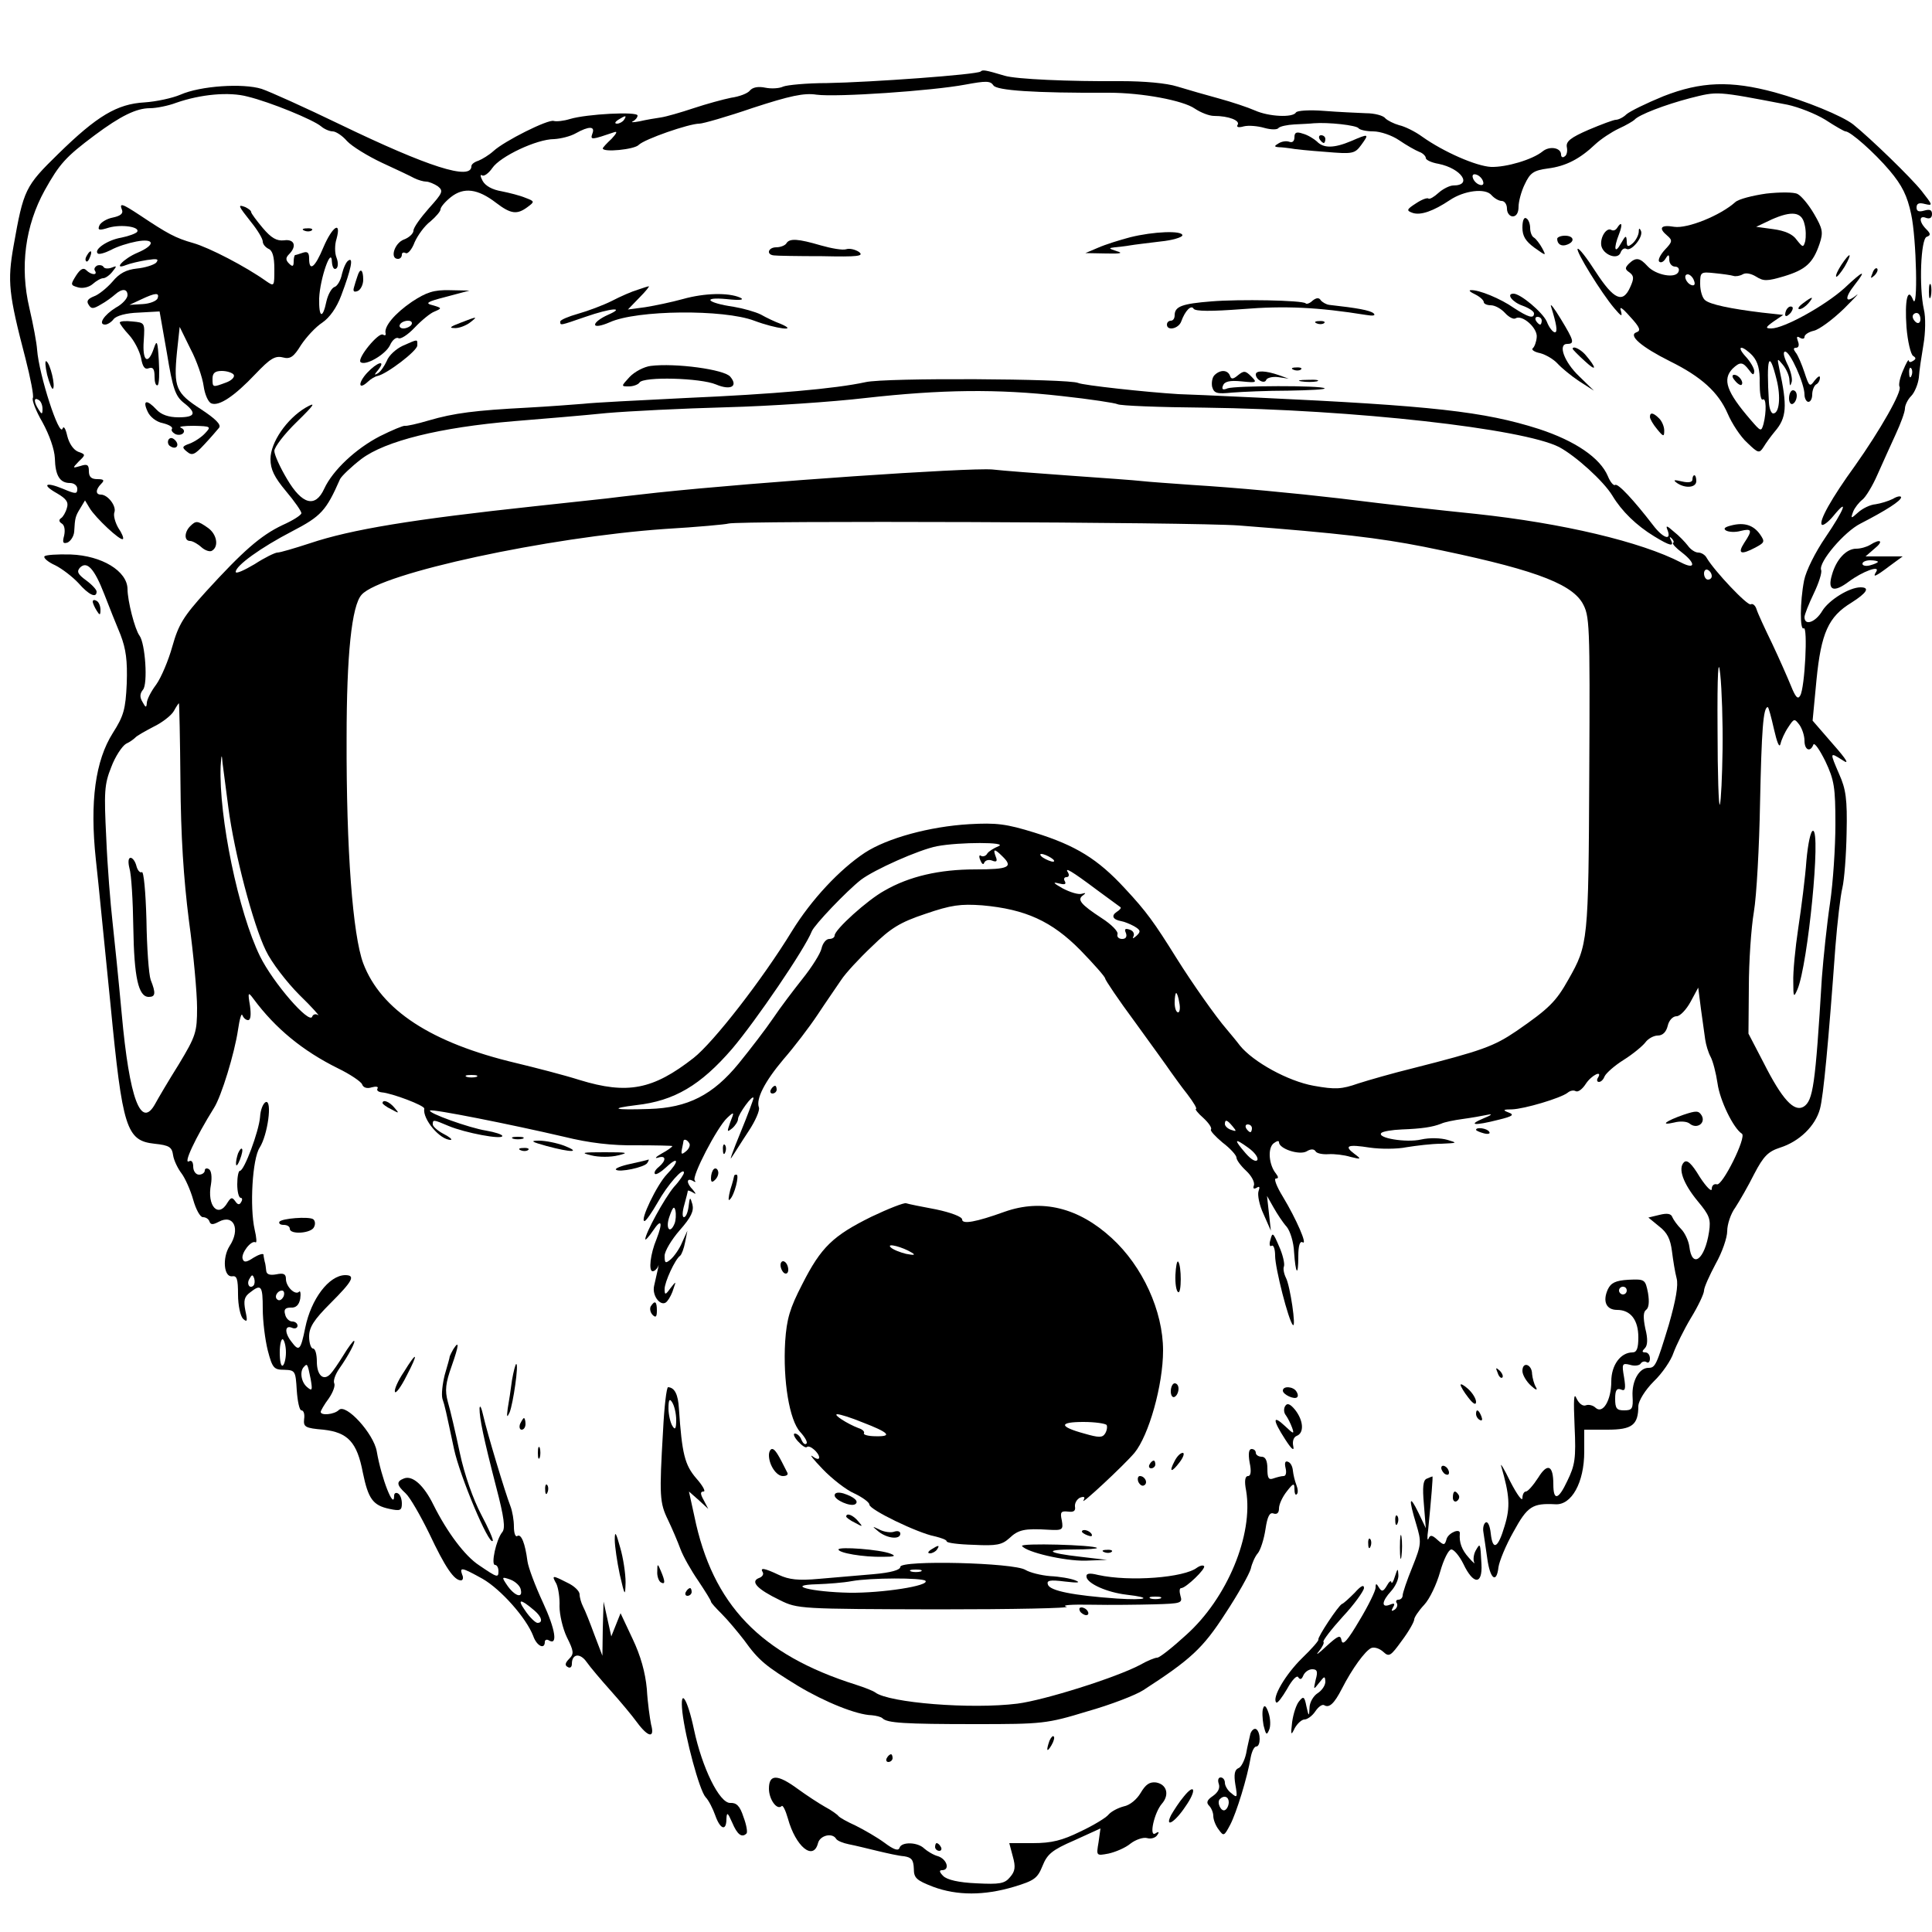 <?xml version="1.0" standalone="no"?>
<!DOCTYPE svg PUBLIC "-//W3C//DTD SVG 20010904//EN"
 "http://www.w3.org/TR/2001/REC-SVG-20010904/DTD/svg10.dtd">
<svg version="1.0" xmlns="http://www.w3.org/2000/svg"
 width="500pt" height="500pt" viewBox="0 0 500 500"
 preserveAspectRatio="xMidYMid meet">
<g transform="translate(0,500) scale(0.1,-0.1)"
fill="#000000" stroke="none">
<path d="M2538 4815 c-8 -8 -284 -28 -398 -30 -52 0 -103 -5 -113 -9 -10 -5
-31 -6 -46 -3 -19 4 -33 1 -40 -7 -6 -8 -28 -16 -49 -19 -20 -4 -64 -16 -97
-27 -33 -11 -71 -22 -85 -24 -14 -2 -38 -6 -55 -10 -16 -3 -24 -3 -17 0 6 3
12 10 12 15 0 11 -132 4 -175 -9 -16 -5 -35 -7 -42 -5 -14 5 -128 -52 -156
-78 -11 -10 -29 -21 -39 -25 -10 -3 -18 -9 -18 -14 0 -38 -112 -2 -340 108
-91 44 -182 85 -203 92 -48 15 -158 8 -210 -15 -21 -9 -63 -18 -93 -20 -71 -4
-123 -35 -223 -133 -86 -84 -90 -92 -116 -239 -16 -91 -13 -123 31 -291 13
-51 22 -97 19 -102 -3 -5 8 -34 25 -63 18 -33 31 -70 32 -93 1 -45 13 -64 39
-64 11 0 19 -7 19 -15 0 -14 -4 -14 -37 0 -46 19 -56 11 -15 -12 24 -14 30
-23 25 -38 -3 -11 -10 -23 -15 -26 -6 -4 -6 -9 2 -14 7 -4 9 -17 6 -31 -5 -18
-3 -22 9 -18 8 4 16 16 17 28 2 36 3 40 16 61 l12 20 12 -20 c15 -25 80 -86
86 -80 3 2 -3 16 -12 29 -8 14 -13 32 -10 40 6 16 -17 46 -35 46 -14 0 -14 13
1 28 9 9 7 12 -10 12 -16 0 -22 6 -22 21 0 16 -4 19 -22 13 -21 -6 -21 -6 -4
12 18 17 18 18 -2 25 -12 5 -23 21 -28 41 -4 18 -9 27 -12 19 -8 -25 -61 138
-66 204 -1 17 -10 65 -20 108 -25 106 -11 213 40 305 38 68 54 86 129 142 67
50 108 70 143 70 16 0 47 6 68 14 63 22 137 29 185 16 58 -14 170 -60 190 -77
8 -7 22 -13 30 -13 8 0 25 -11 37 -25 13 -14 54 -39 90 -56 37 -17 75 -35 84
-40 10 -5 24 -9 31 -9 7 0 21 -6 30 -12 15 -12 13 -17 -23 -57 -22 -25 -40
-50 -40 -58 0 -7 -11 -18 -25 -23 -24 -9 -37 -50 -15 -50 6 0 10 5 10 11 0 5
4 7 10 4 5 -3 16 9 23 28 8 18 26 43 41 54 14 12 26 26 26 31 0 6 12 20 27 32
33 26 69 22 117 -15 38 -29 54 -31 81 -11 19 14 19 15 -5 24 -14 6 -42 13 -62
17 -24 4 -42 14 -49 27 -6 11 -7 18 -1 14 5 -3 17 6 26 19 20 30 115 75 160
75 17 1 42 7 56 15 34 19 51 19 43 -1 -6 -17 -2 -16 57 4 9 3 5 -4 -7 -17 -13
-12 -23 -23 -23 -25 0 -11 82 -3 93 9 15 15 130 55 157 55 9 0 72 18 139 41
95 31 132 39 164 34 52 -7 300 10 385 26 54 10 65 10 73 -2 8 -13 105 -20 299
-19 86 0 192 -20 222 -41 15 -10 37 -19 50 -19 38 0 68 -12 61 -23 -4 -6 2 -8
16 -4 12 3 36 1 53 -4 18 -5 34 -5 37 0 4 4 22 8 41 9 19 1 42 2 50 3 37 3
111 -5 116 -13 3 -4 20 -8 38 -8 18 0 48 -10 67 -23 19 -13 42 -26 52 -30 9
-3 17 -11 17 -16 0 -5 15 -12 33 -15 59 -12 89 -56 38 -56 -9 0 -27 -9 -38
-19 -12 -11 -23 -17 -26 -15 -3 3 -17 -2 -32 -12 -25 -16 -26 -19 -9 -25 21
-7 54 5 96 33 37 25 92 32 108 13 7 -8 19 -15 26 -15 8 0 14 -9 14 -20 0 -11
7 -20 15 -20 9 0 15 9 15 25 0 13 7 40 16 58 14 30 23 36 60 41 47 6 83 25
123 63 14 13 41 31 60 40 20 9 38 20 41 23 11 13 79 39 144 56 72 18 65 19
252 -17 28 -6 72 -23 98 -39 26 -17 49 -30 52 -30 13 0 75 -55 114 -101 33
-39 46 -66 56 -113 14 -64 18 -255 5 -222 -14 35 -22 -1 -17 -71 3 -37 11 -70
17 -74 8 -5 8 -8 0 -13 -6 -4 -11 -4 -11 1 -1 4 -7 -7 -15 -26 -8 -18 -12 -37
-9 -42 7 -12 -50 -112 -115 -204 -61 -84 -95 -145 -86 -153 3 -3 17 7 30 23
41 50 28 16 -21 -56 -26 -38 -50 -86 -55 -111 -11 -56 -11 -131 -1 -124 11 6
3 -154 -9 -174 -6 -11 -12 -5 -24 25 -9 22 -31 72 -49 110 -19 39 -37 78 -40
88 -3 10 -10 16 -15 13 -8 -5 -94 86 -114 120 -4 8 -14 14 -22 14 -8 0 -20 8
-27 18 -7 9 -23 26 -36 36 -19 17 -22 17 -16 3 10 -28 -13 -19 -38 14 -50 65
-91 109 -98 104 -4 -3 -13 8 -19 23 -20 47 -84 91 -179 122 -141 45 -275 60
-727 81 -104 5 -197 9 -205 9 -83 5 -248 23 -260 29 -24 11 -499 14 -550 2
-78 -17 -237 -31 -465 -41 -121 -6 -240 -12 -265 -15 -25 -2 -90 -7 -145 -10
-135 -7 -190 -14 -255 -33 -30 -9 -58 -15 -62 -14 -4 1 -33 -11 -65 -27 -62
-32 -122 -88 -144 -136 -23 -50 -57 -41 -96 25 -18 30 -33 63 -33 73 0 10 26
44 58 75 47 46 51 53 23 37 -49 -29 -91 -90 -91 -133 0 -27 10 -47 40 -83 22
-26 40 -52 40 -57 0 -5 -22 -19 -49 -31 -57 -27 -103 -68 -198 -172 -58 -64
-71 -85 -87 -142 -10 -36 -29 -81 -42 -99 -13 -17 -24 -39 -24 -47 -1 -13 -3
-13 -11 2 -8 13 -7 22 1 32 13 15 6 120 -9 140 -12 16 -31 90 -31 121 -1 46
-66 86 -147 89 -35 1 -66 -1 -68 -5 -3 -4 10 -15 28 -23 18 -9 45 -30 60 -46
27 -31 47 -40 47 -22 0 5 -12 18 -27 29 -22 16 -25 23 -16 33 18 18 37 -2 63
-69 12 -31 31 -79 42 -105 14 -37 18 -66 16 -126 -3 -67 -8 -84 -36 -128 -45
-71 -60 -177 -44 -327 7 -61 23 -230 38 -376 31 -321 41 -352 114 -360 39 -4
45 -9 48 -30 2 -13 12 -34 22 -47 9 -12 23 -43 30 -68 7 -25 18 -45 25 -45 8
0 15 -5 17 -11 3 -9 9 -9 24 -1 39 21 57 -19 28 -63 -19 -30 -15 -81 7 -78 12
2 15 -7 15 -47 0 -28 6 -56 13 -63 11 -10 12 -6 6 21 -5 26 -3 36 12 47 29 23
33 18 33 -42 0 -32 6 -80 13 -108 12 -46 16 -50 43 -50 28 -1 29 -3 32 -53 2
-29 7 -52 12 -52 6 0 9 -10 7 -23 -2 -20 3 -23 50 -27 63 -7 87 -32 102 -111
14 -68 26 -85 69 -94 28 -6 32 -4 32 14 0 11 -4 23 -10 26 -5 3 -10 1 -10 -6
0 -39 -33 45 -45 115 -8 46 -80 125 -98 107 -12 -12 -47 -15 -47 -5 0 3 9 19
21 35 11 16 17 33 14 39 -3 6 2 22 13 38 24 34 44 72 38 72 -2 0 -15 -17 -27
-37 -13 -21 -28 -43 -34 -49 -18 -19 -35 -3 -35 32 0 19 -4 34 -10 34 -5 0
-10 14 -10 31 0 24 12 43 55 86 58 58 66 73 38 73 -42 -1 -88 -62 -103 -136
-12 -59 -16 -63 -36 -36 -18 23 -17 43 1 36 8 -4 15 -1 15 5 0 6 -6 11 -14 11
-7 0 -16 8 -18 18 -4 13 0 18 15 18 13 -1 21 7 24 23 2 14 0 22 -3 18 -10 -10
-34 13 -34 33 0 13 -6 16 -25 12 -17 -3 -25 0 -26 9 -1 8 -2 19 -4 24 -1 6 -3
13 -3 18 -1 4 -13 0 -26 -8 -18 -12 -25 -13 -28 -3 -5 14 22 49 33 43 4 -3 3
12 -2 33 -13 58 -6 183 13 212 21 33 33 123 16 118 -7 -3 -14 -20 -15 -39 -3
-37 -41 -139 -52 -139 -4 0 -7 -16 -7 -35 0 -19 4 -35 9 -35 4 0 5 -5 1 -11
-4 -8 -9 -7 -15 2 -8 11 -11 11 -20 -3 -24 -42 -54 -9 -43 47 3 19 1 35 -5 39
-6 4 -11 2 -11 -3 0 -6 -7 -11 -15 -11 -8 0 -15 9 -15 21 0 11 -4 17 -10 14
-18 -11 16 61 64 138 19 30 53 141 62 202 4 28 9 44 11 38 3 -7 9 -13 15 -13
7 0 8 14 5 37 -6 35 -5 37 9 18 57 -77 128 -135 219 -180 31 -15 59 -34 62
-41 3 -9 13 -12 25 -8 11 3 18 2 15 -3 -3 -5 2 -9 11 -10 26 -2 111 -34 110
-42 -5 -27 41 -82 69 -81 4 1 -4 8 -20 16 -15 8 -27 19 -27 24 0 13 1 13 41
-4 43 -18 139 -36 139 -26 0 4 -19 10 -42 14 -44 7 -152 46 -145 52 4 5 210
-36 347 -68 65 -16 124 -23 188 -22 50 0 92 -1 92 -2 0 -2 -12 -11 -27 -19
-16 -9 -20 -14 -10 -11 21 7 22 -7 2 -24 -9 -7 -13 -15 -10 -18 3 -3 16 5 30
18 32 30 33 14 1 -19 -26 -27 -71 -121 -58 -121 4 0 19 22 34 48 25 45 68 94
68 77 0 -4 -11 -21 -26 -37 -25 -30 -74 -120 -74 -135 0 -4 9 6 20 22 22 33
26 22 9 -22 -16 -38 -21 -83 -10 -83 5 0 11 6 14 12 4 13 0 -6 -10 -49 -7 -28
20 -59 34 -40 6 7 13 21 16 32 7 20 7 20 -8 1 -13 -18 -15 -18 -15 -2 0 18 27
77 40 86 4 3 10 19 13 35 l6 30 -14 -31 c-7 -17 -21 -36 -29 -43 -14 -12 -16
-10 -16 9 0 12 18 42 39 66 30 34 37 50 33 67 -6 21 -7 20 -10 -6 -2 -15 -7
-27 -12 -27 -5 0 -4 15 1 32 5 18 9 34 9 36 0 2 6 0 13 -4 9 -6 9 -4 0 7 -17
17 -17 32 0 23 6 -4 9 -4 5 1 -9 9 58 138 84 162 18 17 19 16 8 -11 -9 -26 -9
-27 5 -16 8 7 15 18 15 24 0 12 39 66 40 54 0 -3 -15 -44 -34 -90 -19 -46 -29
-74 -23 -64 7 10 26 41 44 68 18 27 30 55 27 62 -8 22 15 67 64 125 27 31 66
82 88 115 21 32 49 72 61 90 11 17 47 56 80 87 48 47 72 62 138 84 67 23 91
26 147 22 112 -10 180 -41 254 -116 35 -36 64 -69 64 -73 0 -4 35 -56 78 -114
42 -58 84 -116 92 -128 8 -11 27 -38 43 -58 16 -21 26 -38 22 -38 -3 0 5 -11
19 -23 14 -13 23 -26 20 -30 -3 -3 11 -18 30 -34 20 -15 36 -33 36 -39 0 -6
11 -21 25 -34 14 -13 23 -30 20 -38 -3 -8 0 -10 7 -6 8 5 9 2 5 -9 -3 -9 2
-36 13 -59 l19 -43 -5 45 -5 45 17 -30 c9 -16 24 -39 34 -50 9 -11 18 -40 19
-65 4 -58 11 -66 11 -11 0 27 4 40 11 36 14 -9 -16 60 -51 118 -16 26 -24 47
-18 47 7 0 7 4 0 13 -18 22 -22 65 -6 78 8 6 14 8 14 3 0 -17 52 -34 71 -24
11 7 20 7 24 0 3 -5 18 -8 33 -7 15 1 41 -2 57 -7 28 -7 29 -6 10 8 -28 21
-17 25 40 16 28 -4 71 -4 95 1 25 4 65 9 90 9 42 2 43 2 16 10 -17 5 -46 6
-68 1 -39 -9 -116 4 -103 17 4 4 28 8 53 9 52 2 79 6 102 15 8 4 33 9 55 12
22 3 51 8 65 11 14 3 10 -1 -10 -9 -43 -18 -25 -20 38 -4 37 9 42 13 26 19
-16 6 -14 8 9 8 32 1 126 29 144 43 7 6 16 7 21 4 6 -3 17 5 26 19 15 23 45
37 31 15 -3 -5 -2 -10 3 -10 6 0 12 7 15 15 4 8 25 27 49 42 24 15 49 36 56
45 7 10 22 18 32 18 13 0 22 9 26 25 3 14 13 25 23 25 9 0 25 17 36 37 l20 37
7 -55 c4 -30 9 -65 11 -79 2 -14 8 -34 14 -45 6 -11 14 -42 18 -69 6 -44 41
-116 63 -130 13 -8 -51 -137 -65 -131 -7 2 -13 -3 -13 -12 0 -9 -14 5 -31 31
-21 35 -33 46 -41 38 -16 -16 -2 -55 36 -101 30 -36 34 -46 29 -79 -11 -72
-44 -97 -51 -38 -2 15 -12 36 -21 45 -10 10 -20 24 -23 31 -3 9 -13 11 -33 6
l-29 -7 28 -23 c21 -16 29 -33 33 -64 3 -24 8 -55 12 -70 5 -18 -2 -57 -20
-120 -32 -105 -35 -112 -53 -112 -24 0 -43 -34 -41 -73 2 -33 -1 -37 -22 -37
-19 0 -23 5 -23 30 0 22 4 28 15 24 11 -5 13 1 8 32 -6 34 -5 37 15 32 12 -4
25 -2 28 3 3 5 10 7 15 4 5 -4 9 1 9 9 0 9 -5 16 -12 16 -9 0 -9 3 -1 11 7 7
8 24 1 51 -6 29 -5 43 2 48 7 5 9 20 5 44 -7 35 -8 36 -51 34 -33 -2 -45 -8
-53 -25 -14 -31 -4 -53 24 -53 35 0 55 -26 55 -71 0 -28 -4 -39 -15 -39 -31 0
-55 -33 -55 -75 0 -49 -22 -86 -41 -68 -6 6 -18 9 -25 6 -8 -3 -18 5 -24 18
-7 17 -8 -3 -5 -72 4 -84 1 -101 -19 -142 -23 -49 -36 -52 -36 -8 0 49 -15 56
-39 17 -13 -20 -27 -36 -32 -36 -5 0 -9 -8 -9 -17 0 -10 -14 9 -31 42 -16 33
-27 51 -24 41 22 -76 24 -106 9 -155 -17 -58 -31 -66 -36 -19 -2 18 -7 31 -13
28 -5 -3 -8 -14 -6 -25 2 -11 6 -42 10 -68 7 -53 24 -67 29 -23 2 15 19 57 39
92 36 66 49 74 108 71 42 -3 75 56 75 136 l0 57 60 0 c64 0 80 12 80 62 1 13
17 40 40 63 22 21 45 55 51 74 7 19 27 60 45 90 19 31 34 63 34 71 0 8 14 39
30 69 17 30 30 68 30 85 0 17 9 45 21 61 11 17 33 55 49 87 24 46 36 58 67 68
50 16 91 56 103 100 9 33 22 172 40 420 5 63 13 132 18 152 5 21 10 85 11 143
2 87 -2 113 -19 151 -25 58 -25 58 8 37 19 -13 13 -1 -25 42 l-52 60 10 105
c12 122 31 164 90 200 41 26 49 40 24 40 -29 0 -82 -33 -99 -61 -17 -29 -46
-40 -46 -16 0 6 11 34 24 61 13 27 22 55 19 61 -7 20 60 99 102 120 66 34 105
59 105 68 0 4 -10 3 -21 -4 -12 -6 -32 -12 -45 -14 -14 -1 -34 -11 -45 -21
-19 -17 -20 -17 -13 2 4 10 15 24 24 31 8 6 26 35 39 65 13 29 34 76 47 104
13 28 24 58 24 67 0 8 7 23 16 32 9 9 18 31 20 48 1 18 7 56 12 86 5 29 6 70
1 90 -13 59 -8 182 7 188 11 4 11 8 -1 20 -19 19 -19 37 0 29 9 -3 15 0 15 10
0 11 -6 13 -20 9 -14 -4 -20 -2 -20 8 0 11 7 13 22 9 21 -5 20 -3 -9 34 -27
34 -131 135 -177 172 -28 22 -123 61 -203 83 -114 31 -191 28 -288 -10 -44
-18 -87 -39 -96 -47 -8 -8 -21 -14 -27 -14 -6 0 -38 -12 -71 -26 -46 -20 -59
-30 -56 -45 2 -10 0 -21 -6 -24 -5 -4 -9 -1 -9 5 0 18 -30 23 -48 8 -26 -21
-93 -41 -133 -40 -39 2 -123 39 -178 78 -19 14 -46 27 -60 30 -14 4 -30 12
-36 18 -5 7 -28 13 -50 13 -22 1 -70 3 -108 6 -37 3 -70 1 -73 -4 -8 -14 -70
-11 -106 5 -18 8 -60 22 -93 31 -33 9 -82 23 -108 31 -28 9 -87 14 -145 14
-136 -1 -272 5 -302 14 -50 15 -57 16 -62 11z m-923 -125 c-3 -5 -12 -10 -18
-10 -7 0 -6 4 3 10 19 12 23 12 15 0z m2223 -159 c3 -8 -1 -12 -9 -9 -7 2 -15
10 -17 17 -3 8 1 12 9 9 7 -2 15 -10 17 -17z m1132 -357 c0 -8 -4 -12 -10 -9
-5 3 -10 10 -10 16 0 5 5 9 10 9 6 0 10 -7 10 -16z m-23 -146 c-3 -8 -6 -5 -6
6 -1 11 2 17 5 13 3 -3 4 -12 1 -19z m-2199 -53 c74 -8 138 -18 144 -21 6 -4
108 -8 227 -9 384 -5 822 -54 916 -102 43 -23 115 -88 138 -126 24 -40 62 -77
108 -105 41 -25 53 -28 43 -9 -4 7 -3 9 2 4 5 -5 7 -10 4 -12 -3 -2 7 -13 23
-25 36 -28 35 -45 -2 -26 -104 54 -307 102 -531 126 -107 11 -206 22 -352 40
-120 14 -268 28 -383 35 -55 4 -113 8 -130 10 -16 2 -100 8 -185 14 -85 6
-176 13 -202 16 -62 5 -605 -32 -868 -60 -25 -3 -83 -9 -130 -15 -47 -5 -130
-14 -185 -20 -317 -34 -476 -60 -583 -96 -40 -13 -77 -24 -84 -24 -6 0 -33
-13 -59 -30 -27 -16 -49 -26 -49 -20 0 16 65 63 146 105 75 39 88 53 124 135
4 8 29 32 55 52 62 47 204 82 395 98 74 6 182 15 240 21 58 5 197 12 310 15
113 3 275 14 360 24 197 22 340 24 508 5z m-2638 -33 c0 -15 -2 -15 -10 -2
-13 20 -13 33 0 25 6 -3 10 -14 10 -23z m3097 -302 c259 -20 361 -32 478 -55
272 -55 378 -92 410 -145 19 -34 20 -48 18 -443 -2 -435 -3 -442 -54 -532 -32
-57 -50 -75 -134 -133 -59 -40 -89 -51 -270 -97 -49 -12 -112 -30 -140 -39
-43 -15 -59 -16 -115 -6 -67 12 -157 62 -191 104 -9 12 -25 31 -35 43 -27 31
-89 119 -129 183 -58 93 -78 121 -134 181 -70 76 -127 111 -233 144 -74 23
-99 26 -170 22 -102 -6 -212 -36 -270 -74 -65 -43 -138 -121 -188 -202 -77
-126 -203 -288 -255 -329 -105 -82 -171 -95 -295 -57 -41 13 -115 32 -165 44
-219 52 -349 137 -395 258 -27 73 -44 292 -43 583 0 214 13 343 39 371 50 56
484 149 784 170 85 5 160 12 165 14 23 8 1206 4 1322 -5z m1223 -131 c0 -5 -4
-9 -10 -9 -5 0 -10 7 -10 16 0 8 5 12 10 9 6 -3 10 -10 10 -16z m28 -449 c-1
-69 -4 -133 -7 -142 -3 -9 -6 78 -6 195 -1 146 2 190 7 142 4 -38 7 -126 6
-195z m-3991 -83 c1 -140 8 -250 22 -360 12 -87 21 -188 21 -225 0 -63 -3 -73
-47 -146 -27 -43 -54 -89 -61 -102 -37 -68 -67 11 -87 232 -8 87 -19 195 -24
240 -5 44 -13 141 -16 215 -6 120 -5 139 13 184 10 27 28 54 38 60 11 5 21 13
24 16 3 4 24 16 47 28 23 11 47 30 53 41 6 11 12 20 13 20 1 0 3 -91 4 -203z
m4124 136 c8 -35 14 -50 17 -38 2 10 11 30 20 43 15 23 16 23 29 6 7 -10 13
-28 13 -41 0 -24 15 -31 23 -10 3 6 16 -13 31 -43 23 -49 26 -67 26 -163 0
-59 -6 -151 -14 -205 -8 -53 -17 -140 -21 -192 -17 -281 -23 -318 -47 -334
-25 -15 -56 19 -104 114 l-39 75 1 120 c0 66 6 154 13 195 7 41 14 169 16 283
4 186 8 247 20 247 2 0 9 -26 16 -57z m-4000 -203 c15 -116 64 -303 97 -370
14 -30 54 -82 87 -115 33 -32 54 -56 48 -52 -6 4 -13 2 -15 -4 -7 -21 -101 87
-135 156 -56 114 -107 361 -102 492 2 32 3 33 5 8 2 -16 9 -68 15 -115z m1993
-100 c-12 -5 -25 -13 -29 -19 -3 -6 -11 -9 -16 -6 -5 4 -6 -2 -2 -11 4 -10 8
-13 10 -7 3 7 12 9 20 6 12 -5 15 -2 10 10 -8 21 -3 21 17 1 29 -28 17 -34
-70 -34 -93 0 -171 -18 -235 -55 -44 -24 -129 -101 -129 -116 0 -5 -6 -9 -14
-9 -8 0 -17 -11 -20 -25 -3 -13 -25 -48 -49 -78 -23 -29 -58 -75 -76 -102 -19
-28 -59 -80 -89 -117 -67 -82 -132 -115 -232 -118 -91 -3 -106 1 -33 10 98 11
166 51 248 146 61 72 188 258 206 304 7 17 90 104 127 133 34 26 150 78 197
87 57 11 186 11 159 0z m136 -30 c8 -5 11 -10 5 -10 -5 0 -17 5 -25 10 -8 5
-10 10 -5 10 6 0 17 -5 25 -10z m120 -84 c30 -22 57 -42 60 -44 2 -2 -2 -7
-10 -12 -15 -10 -10 -20 12 -24 7 -1 22 -7 33 -13 17 -10 18 -14 6 -25 -8 -7
-11 -8 -8 -2 4 7 0 15 -9 18 -12 4 -15 2 -10 -9 3 -9 0 -15 -10 -15 -9 0 -14
6 -12 12 3 7 -16 26 -41 42 -55 36 -64 48 -48 59 8 6 7 7 -3 4 -9 -3 -31 4
-50 14 -23 13 -27 17 -11 13 16 -4 21 -3 17 5 -4 6 -2 11 4 11 6 0 8 5 4 12
-10 15 8 5 76 -46z m212 -291 c3 -14 1 -25 -3 -25 -5 0 -9 11 -9 25 0 14 2 25
4 25 2 0 6 -11 8 -25z m-1819 -192 c-7 -2 -19 -2 -25 0 -7 3 -2 5 12 5 14 0
19 -2 13 -5z m1957 -128 c11 -13 10 -14 -4 -9 -9 3 -16 10 -16 15 0 13 6 11
20 -6z m50 -5 c0 -5 -2 -10 -4 -10 -3 0 -8 5 -11 10 -3 6 -1 10 4 10 6 0 11
-4 11 -10z m-1456 -39 c3 -5 -1 -14 -8 -20 -12 -10 -14 -9 -11 6 2 10 4 19 4
21 2 5 10 2 15 -7z m1470 -43 c-4 -6 -16 1 -30 17 -32 37 -30 41 6 15 17 -12
27 -26 24 -32z m-1508 -164 c-12 -30 -25 -13 -13 19 8 23 12 27 15 14 2 -10 1
-25 -2 -33z m-1090 -161 c-10 -10 -19 5 -10 18 6 11 8 11 12 0 2 -7 1 -15 -2
-18z m3554 -13 c0 -5 -4 -10 -10 -10 -5 0 -10 5 -10 10 0 6 5 10 10 10 6 0 10
-4 10 -10z m-3476 -15 c-4 -8 -10 -12 -15 -9 -11 6 -2 24 11 24 5 0 7 -7 4
-15z m6 -145 c0 -16 -4 -31 -8 -34 -5 -3 -8 12 -8 34 0 21 4 36 8 34 4 -3 8
-18 8 -34z m64 -69 c5 -29 4 -32 -9 -21 -16 13 -20 42 -8 53 8 9 9 8 17 -32z"/>
<path d="M335 2753 c5 -16 9 -84 10 -153 2 -129 13 -180 40 -180 17 0 19 9 5
44 -5 14 -10 84 -11 155 -2 72 -7 127 -12 124 -4 -3 -11 4 -14 16 -3 12 -10
21 -15 21 -6 0 -7 -11 -3 -27z"/>
<path d="M4675 2773 c-3 -43 -13 -121 -21 -174 -8 -53 -14 -116 -13 -140 0
-40 1 -42 11 -19 27 65 61 410 40 410 -6 0 -13 -33 -17 -77z"/>
<path d="M3350 4645 c0 -10 -5 -15 -13 -12 -8 3 -20 1 -28 -4 -12 -7 -12 -9 1
-10 8 0 22 -2 30 -3 8 -2 49 -6 90 -9 71 -6 76 -5 93 18 21 29 20 30 -26 10
-45 -19 -72 -19 -89 -1 -8 7 -24 17 -36 20 -17 6 -22 3 -22 -9z"/>
<path d="M3415 4640 c3 -5 8 -10 11 -10 2 0 4 5 4 10 0 6 -5 10 -11 10 -5 0
-7 -4 -4 -10z"/>
<path d="M4571 4499 c-35 -5 -71 -14 -80 -22 -39 -35 -124 -69 -158 -64 -35 6
-42 -3 -18 -23 14 -12 13 -16 -6 -36 -12 -13 -19 -27 -15 -31 4 -4 11 -1 16 7
8 13 10 12 10 -2 0 -10 7 -18 15 -18 8 0 12 -6 9 -13 -7 -19 -59 -9 -80 14
-20 22 -30 24 -48 7 -11 -11 -11 -15 1 -23 12 -9 12 -16 2 -38 -19 -43 -42
-33 -89 39 -23 36 -44 63 -47 60 -6 -5 61 -114 95 -154 18 -21 21 -23 17 -7
-5 14 3 9 24 -15 26 -28 28 -36 16 -40 -22 -8 13 -38 87 -75 81 -40 125 -80
149 -135 11 -26 34 -61 51 -76 28 -27 31 -28 42 -11 6 10 19 28 29 40 31 36
33 65 12 162 -6 29 -6 29 9 11 9 -11 17 -29 17 -40 1 -16 2 -17 6 -4 2 9 -3
30 -12 47 -9 19 -11 31 -5 31 13 0 50 -83 50 -111 0 -10 5 -19 10 -19 6 0 10
9 10 19 0 11 5 23 10 26 6 3 10 11 10 18 0 6 -6 2 -14 -8 -12 -17 -14 -16 -26
21 -7 21 -17 45 -23 52 -6 8 -6 12 1 12 7 0 9 7 5 17 -4 11 -3 14 5 9 7 -4 12
-3 12 2 0 6 11 13 24 16 14 3 49 29 78 57 29 29 43 44 31 34 -28 -22 -30 -6
-3 28 32 41 23 38 -27 -9 -50 -45 -156 -104 -189 -104 -16 0 -15 3 6 18 l25
17 -55 6 c-82 10 -134 21 -147 32 -7 5 -13 24 -13 42 0 31 1 32 38 28 20 -2
42 -5 48 -7 6 -2 17 0 24 4 8 5 22 2 35 -6 19 -12 28 -12 72 1 56 17 75 34 92
84 10 30 8 39 -14 77 -14 24 -33 47 -43 52 -9 5 -46 5 -81 1z m99 -79 c4 -14
4 -33 2 -44 -5 -17 -6 -17 -22 3 -10 15 -31 24 -61 28 l-44 6 40 19 c52 23 78
20 85 -12z m-286 -146 c4 -10 1 -14 -6 -12 -15 5 -23 28 -10 28 5 0 13 -7 16
-16z m152 -195 c13 -15 19 -35 18 -70 0 -26 3 -46 8 -43 9 6 10 -31 2 -63 -6
-21 -7 -20 -33 10 -63 73 -74 105 -47 133 19 18 26 18 42 -3 10 -14 13 -15 14
-4 0 8 -10 25 -22 38 -12 13 -17 23 -11 23 5 0 18 -9 29 -21z m62 -62 c11 -44
7 -87 -9 -87 -5 0 -10 12 -11 28 -7 118 0 140 20 59z"/>
<path d="M4490 4015 c7 -9 15 -13 17 -11 7 7 -7 26 -19 26 -6 0 -6 -6 2 -15z"/>
<path d="M316 4456 c3 -9 -5 -15 -24 -19 -16 -3 -32 -13 -35 -21 -5 -12 0 -13
25 -5 33 9 81 2 73 -11 -3 -4 -21 -11 -41 -15 -36 -6 -72 -31 -61 -41 3 -3 18
1 34 9 16 9 45 18 66 22 48 9 50 -9 3 -29 -36 -15 -65 -46 -30 -32 10 4 35 10
54 13 27 4 32 3 24 -7 -7 -6 -29 -13 -50 -15 -27 -3 -45 -12 -63 -34 -14 -16
-36 -34 -48 -38 -15 -6 -20 -12 -14 -21 7 -12 12 -12 32 0 13 7 29 19 37 26
18 16 32 15 32 -2 0 -8 -13 -23 -30 -32 -31 -19 -47 -44 -28 -44 6 0 16 6 22
14 7 9 33 16 65 17 l54 3 19 -108 c15 -92 22 -111 43 -128 35 -27 31 -38 -13
-38 -26 0 -45 7 -57 20 -25 27 -37 25 -23 -5 6 -14 23 -27 39 -30 16 -4 27
-10 24 -15 -3 -4 2 -10 10 -14 18 -6 30 10 13 17 -7 3 8 5 33 5 45 -1 46 -2
30 -19 -9 -10 -27 -22 -40 -27 -20 -7 -21 -10 -7 -21 13 -11 20 -8 45 19 16
17 33 37 38 43 6 8 -9 23 -47 48 -65 42 -71 56 -62 148 l7 65 28 -57 c16 -30
31 -74 34 -96 3 -22 12 -42 20 -45 20 -8 60 19 114 76 38 40 51 48 71 43 19
-5 28 1 47 32 14 21 38 47 55 58 19 13 37 38 49 70 26 69 32 100 19 91 -6 -3
-13 -19 -17 -35 -3 -16 -12 -32 -20 -34 -7 -3 -16 -19 -20 -36 -10 -48 -20
-44 -19 7 2 51 32 137 33 94 1 -13 5 -21 11 -17 5 3 6 15 1 28 -5 12 -5 34 0
49 13 48 -11 32 -34 -22 -22 -53 -37 -64 -37 -29 0 15 -4 19 -16 15 -9 -3 -18
-6 -20 -6 -2 0 -4 -8 -4 -17 0 -13 -3 -14 -12 -5 -9 9 -9 15 0 24 21 21 14 40
-13 36 -19 -2 -33 6 -55 32 -16 19 -30 38 -30 41 0 4 -7 9 -15 13 -21 8 -19 4
15 -39 17 -21 30 -43 30 -50 0 -7 7 -15 15 -19 10 -4 15 -20 15 -52 0 -46 0
-46 -22 -31 -52 37 -146 86 -188 98 -46 13 -66 24 -138 72 -47 31 -54 33 -46
13z m92 -228 c-3 -7 -20 -14 -39 -15 l-34 -2 30 14 c38 18 48 18 43 3z m197
-198 c3 -6 -6 -15 -20 -20 -35 -13 -35 -13 -35 10 0 15 7 20 24 20 14 0 28 -5
31 -10z"/>
<path d="M3940 4411 c0 -22 8 -35 31 -52 31 -22 31 -22 20 -1 -6 11 -16 24
-21 27 -6 3 -10 15 -10 25 0 10 -4 22 -10 25 -6 4 -10 -6 -10 -24z"/>
<path d="M4185 4410 c-4 -6 -10 -8 -15 -5 -12 7 -29 -18 -26 -40 4 -24 42 -39
50 -19 3 9 10 13 15 10 12 -8 44 30 38 46 -4 9 -6 8 -6 -3 -1 -9 -8 -22 -16
-29 -12 -10 -15 -9 -15 6 -1 16 -3 15 -15 -6 -16 -29 -20 -14 -5 24 10 26 7
35 -5 16z"/>
<path d="M788 4403 c7 -3 16 -2 19 1 4 3 -2 6 -13 5 -11 0 -14 -3 -6 -6z"/>
<path d="M2925 4386 c-27 -7 -65 -19 -83 -27 l-33 -14 53 -1 c38 -1 46 1 28 6
-21 7 -22 8 -5 10 11 1 29 3 40 5 11 2 46 6 78 10 31 3 57 11 57 16 0 13 -75
10 -135 -5z"/>
<path d="M4030 4382 c0 -14 11 -21 26 -15 21 8 17 23 -6 23 -11 0 -20 -4 -20
-8z"/>
<path d="M2035 4370 c-3 -5 -15 -10 -26 -10 -21 0 -27 -19 -6 -21 6 -1 63 -2
125 -2 92 -2 109 0 95 11 -9 6 -24 10 -33 7 -9 -3 -38 2 -66 10 -58 17 -81 19
-89 5z"/>
<path d="M225 4339 c-4 -6 -5 -12 -2 -15 2 -3 7 2 10 11 7 17 1 20 -8 4z"/>
<path d="M4765 4314 c-9 -14 -15 -27 -13 -30 2 -2 12 10 22 26 21 37 15 40 -9
4z"/>
<path d="M252 4313 c-6 -3 -10 -9 -6 -14 7 -12 -10 -11 -23 2 -7 7 -15 3 -26
-14 -15 -24 -15 -25 6 -31 12 -3 28 1 37 9 9 8 21 15 27 15 6 0 17 8 24 17 12
15 12 16 -3 10 -9 -3 -18 -2 -20 2 -2 4 -9 6 -16 4z"/>
<path d="M4846 4293 c-6 -14 -5 -15 5 -6 7 7 10 15 7 18 -3 3 -9 -2 -12 -12z"/>
<path d="M925 4285 c-3 -8 -7 -22 -9 -29 -3 -10 0 -13 10 -9 7 3 14 16 14 29
0 27 -8 32 -15 9z"/>
<path d="M4992 4245 c0 -16 2 -22 5 -12 2 9 2 23 0 30 -3 6 -5 -1 -5 -18z"/>
<path d="M1650 4250 c-14 -4 -44 -17 -67 -29 -22 -11 -62 -26 -87 -33 -25 -7
-46 -16 -46 -20 0 -11 -2 -11 65 12 66 23 106 26 58 5 -18 -8 -33 -19 -33 -25
0 -6 15 -4 38 6 70 32 295 34 374 4 56 -21 117 -29 68 -8 -14 5 -37 16 -51 24
-14 7 -46 16 -70 20 -69 10 -84 26 -19 20 37 -4 48 -2 35 4 -30 13 -91 12
-148 -4 -29 -8 -72 -17 -97 -21 l-45 -6 30 31 c16 16 27 30 24 29 -2 0 -15 -4
-29 -9z"/>
<path d="M1066 4219 c-44 -30 -73 -64 -68 -82 1 -5 -2 -6 -7 -3 -11 7 -67 -61
-58 -71 12 -11 64 19 76 43 6 14 16 22 22 19 5 -4 24 8 42 27 18 19 41 38 52
42 19 8 19 9 -5 16 -21 5 -16 9 35 22 l60 16 -51 1 c-41 1 -60 -5 -98 -30z
m-1 -59 c-3 -5 -13 -10 -21 -10 -8 0 -12 5 -9 10 3 6 13 10 21 10 8 0 12 -4 9
-10z"/>
<path d="M3818 4238 c12 -6 22 -15 22 -20 0 -4 8 -8 18 -8 11 0 27 -9 37 -20
10 -11 22 -17 27 -14 17 11 58 -25 55 -49 -1 -12 -6 -25 -10 -28 -5 -4 4 -10
19 -13 15 -4 35 -16 45 -27 9 -10 34 -31 55 -45 l39 -25 -38 37 c-39 37 -56
84 -31 84 20 0 17 9 -17 65 -17 28 -28 42 -25 32 14 -45 18 -67 10 -67 -5 0
-15 12 -21 28 -11 24 -68 72 -86 72 -20 0 -3 -22 23 -31 17 -6 30 -15 30 -20
0 -15 -15 -10 -52 14 -34 24 -92 48 -112 46 -6 0 -1 -5 12 -11z m172 -68 c0
-5 -2 -10 -4 -10 -3 0 -8 5 -11 10 -3 6 -1 10 4 10 6 0 11 -4 11 -10z"/>
<path d="M3135 4220 c-76 -6 -95 -13 -95 -36 0 -8 -4 -14 -10 -14 -5 0 -10 -4
-10 -10 0 -17 30 -11 37 8 10 28 26 44 32 33 5 -7 46 -7 126 -1 109 9 196 5
320 -15 18 -3 26 -2 20 4 -9 8 -43 14 -115 22 -8 1 -18 7 -22 12 -4 7 -11 7
-21 -1 -7 -7 -16 -10 -18 -7 -8 8 -173 11 -244 5z"/>
<path d="M4666 4215 c-11 -8 -15 -15 -9 -15 6 0 16 7 23 15 16 19 11 19 -14 0z"/>
<path d="M4627 4203 c-4 -3 -7 -11 -7 -17 0 -6 5 -5 12 2 6 6 9 14 7 17 -3 3
-9 2 -12 -2z"/>
<path d="M1190 4164 c-24 -9 -29 -13 -14 -13 11 -1 29 6 40 14 22 17 20 17
-26 -1z"/>
<path d="M310 4165 c0 -3 11 -18 24 -32 13 -14 27 -41 31 -59 4 -24 10 -31 20
-27 11 4 15 -2 15 -22 0 -14 3 -24 8 -22 4 3 5 31 3 64 -3 51 -5 55 -13 31
-15 -44 -30 -33 -26 20 3 47 3 47 -29 50 -18 2 -33 1 -33 -3z"/>
<path d="M3408 4163 c7 -3 16 -2 19 1 4 3 -2 6 -13 5 -11 0 -14 -3 -6 -6z"/>
<path d="M1042 4105 c-17 -8 -36 -25 -41 -39 -6 -13 -16 -28 -23 -32 -10 -6
-10 -4 1 9 21 27 -3 20 -29 -8 -24 -26 -23 -46 2 -23 7 7 19 14 25 15 24 5
103 65 103 79 0 17 3 17 -38 -1z"/>
<path d="M4070 4097 c0 -1 14 -16 32 -32 31 -29 31 -18 0 18 -13 14 -32 23
-32 14z"/>
<path d="M122 4030 c6 -23 13 -39 15 -36 7 7 -7 65 -17 71 -4 3 -3 -13 2 -35z"/>
<path d="M1684 4053 c-17 -2 -42 -15 -55 -29 -22 -24 -22 -24 -1 -24 11 0 24
5 27 10 10 16 158 12 198 -5 38 -16 58 -5 37 20 -15 19 -143 36 -206 28z"/>
<path d="M3348 4043 c7 -3 16 -2 19 1 4 3 -2 6 -13 5 -11 0 -14 -3 -6 -6z"/>
<path d="M3143 4029 c-6 -6 -8 -20 -6 -30 5 -17 12 -19 52 -15 25 2 91 5 145
5 55 1 97 3 94 6 -7 8 -231 7 -251 0 -12 -5 -16 -3 -12 7 4 11 18 14 48 11 40
-4 41 -3 25 13 -15 15 -19 15 -34 3 -13 -11 -18 -11 -21 -1 -6 15 -25 16 -40
1z"/>
<path d="M3250 4031 c0 -14 23 -26 27 -14 2 5 16 9 31 7 l27 -4 -25 9 c-34 12
-60 13 -60 2z"/>
<path d="M3368 4013 c12 -2 30 -2 40 0 9 3 -1 5 -23 4 -22 0 -30 -2 -17 -4z"/>
<path d="M4630 3969 c0 -11 5 -17 10 -14 6 3 10 13 10 21 0 8 -4 14 -10 14 -5
0 -10 -9 -10 -21z"/>
<path d="M4270 3921 c0 -5 8 -19 18 -31 17 -21 19 -21 19 -4 0 10 -6 24 -13
31 -15 15 -24 17 -24 4z"/>
<path d="M436 3862 c-3 -6 -1 -14 5 -17 15 -10 25 3 12 16 -7 7 -13 7 -17 1z"/>
<path d="M4380 3759 c0 -7 -10 -9 -27 -5 -21 5 -24 4 -13 -4 22 -15 50 -12 50
5 0 8 -2 15 -5 15 -3 0 -5 -5 -5 -11z"/>
<path d="M492 3638 c-15 -15 -16 -38 0 -38 6 0 19 -7 29 -16 10 -9 23 -13 28
-9 18 11 12 43 -11 59 -27 19 -31 19 -46 4z"/>
<path d="M4480 3640 c-16 -4 -21 -8 -13 -13 7 -4 24 -5 38 -1 29 7 31 2 9 -31
-18 -28 -9 -32 29 -12 24 13 25 15 12 34 -17 24 -41 32 -75 23z"/>
<path d="M4840 3590 c-8 -5 -24 -10 -36 -10 -26 0 -52 -28 -63 -68 -12 -40 4
-47 44 -17 35 26 81 43 71 26 -11 -17 -3 -14 34 14 l34 25 -48 0 -48 0 23 20
c25 20 16 27 -11 10z m20 -44 c0 -2 -9 -6 -20 -9 -11 -3 -20 -1 -20 4 0 5 9 9
20 9 11 0 20 -2 20 -4z"/>
<path d="M240 3443 c0 -4 5 -15 10 -23 8 -13 10 -13 10 2 0 9 -4 20 -10 23 -5
3 -10 3 -10 -2z"/>
<path d="M1995 2180 c-3 -5 -1 -10 4 -10 6 0 11 5 11 10 0 6 -2 10 -4 10 -3 0
-8 -4 -11 -10z"/>
<path d="M990 2145 c0 -2 10 -10 23 -16 20 -11 21 -11 8 4 -13 16 -31 23 -31
12z"/>
<path d="M4357 2115 c-46 -16 -63 -29 -24 -20 15 4 33 3 40 -3 18 -15 42 1 31
21 -8 13 -14 13 -47 2z"/>
<path d="M3820 2076 c0 -2 9 -6 20 -9 11 -3 18 -1 14 4 -5 9 -34 13 -34 5z"/>
<path d="M1328 2053 c6 -2 18 -2 25 0 6 3 1 5 -13 5 -14 0 -19 -2 -12 -5z"/>
<path d="M1415 2034 c63 -17 91 -17 45 1 -19 7 -48 13 -65 13 -24 0 -20 -3 20
-14z"/>
<path d="M1871 2024 c0 -11 3 -14 6 -6 3 7 2 16 -1 19 -3 4 -6 -2 -5 -13z"/>
<path d="M616 2015 c-3 -9 -6 -22 -5 -28 0 -7 5 -1 10 12 5 13 8 26 5 28 -2 2
-6 -3 -10 -12z"/>
<path d="M1348 2023 c7 -3 16 -2 19 1 4 3 -2 6 -13 5 -11 0 -14 -3 -6 -6z"/>
<path d="M1530 2010 c19 -5 51 -5 70 0 29 7 23 8 -35 8 -58 0 -64 -1 -35 -8z"/>
<path d="M1632 1988 c-24 -5 -41 -12 -38 -15 8 -8 74 6 81 17 4 6 5 10 3 9 -2
-1 -23 -6 -46 -11z"/>
<path d="M1847 1974 c-4 -4 -7 -14 -7 -23 0 -11 3 -12 11 -4 6 6 10 16 7 23
-2 6 -7 8 -11 4z"/>
<path d="M1900 1957 c0 -1 -4 -18 -10 -36 -5 -20 -6 -31 -1 -25 12 11 25 64
17 64 -3 0 -6 -1 -6 -3z"/>
<path d="M2255 1851 c-99 -49 -130 -78 -179 -175 -32 -62 -40 -89 -44 -148 -6
-101 11 -204 39 -234 12 -13 20 -27 16 -30 -4 -4 -9 1 -13 10 -3 9 -11 16 -17
16 -5 0 -2 -9 8 -20 10 -11 20 -18 23 -15 7 7 32 -15 32 -27 0 -6 -8 -4 -17 3
-10 7 2 -8 26 -33 24 -25 61 -54 82 -63 21 -10 39 -23 39 -29 0 -13 124 -73
169 -82 17 -4 31 -9 31 -13 0 -4 31 -8 70 -9 59 -3 73 0 92 17 23 22 39 26
102 22 36 -2 38 0 34 24 -5 22 -2 25 16 23 15 -2 20 2 18 13 -1 9 5 19 13 23
11 4 14 2 9 -7 -10 -16 105 91 132 123 37 45 74 175 74 265 0 102 -53 218
-133 291 -86 79 -181 102 -277 68 -75 -27 -110 -33 -110 -20 0 7 -29 18 -67
26 -38 7 -72 14 -78 16 -5 2 -46 -14 -90 -35z m105 -93 c10 -6 6 -7 -15 -3
-16 4 -34 11 -40 17 -12 12 31 1 55 -14z m-128 -439 c68 -26 79 -37 35 -36
-20 0 -34 4 -31 8 2 4 -4 10 -14 13 -29 11 -68 36 -55 36 7 0 36 -9 65 -21z
m632 -7 c2 -4 1 -14 -4 -22 -7 -11 -16 -11 -54 0 -66 18 -66 30 -2 30 30 0 57
-4 60 -8z"/>
<path d="M723 1838 c-2 -5 3 -8 11 -8 9 0 16 -4 16 -10 0 -16 57 -12 63 5 4 8
2 17 -3 20 -12 7 -81 2 -87 -7z"/>
<path d="M3288 1792 c-4 -12 -2 -20 3 -16 5 3 9 -9 9 -26 0 -32 35 -169 46
-179 9 -9 -7 101 -18 122 -5 10 -8 24 -5 30 2 7 -3 30 -13 52 -15 35 -17 37
-22 17z"/>
<path d="M2020 1726 c0 -8 5 -18 10 -21 6 -3 10 1 10 9 0 8 -4 18 -10 21 -5 3
-10 -1 -10 -9z"/>
<path d="M3042 1701 c-1 -22 2 -42 7 -45 9 -6 9 69 0 79 -3 3 -6 -13 -7 -34z"/>
<path d="M1684 1619 c-3 -6 -1 -16 5 -22 8 -8 11 -5 11 11 0 24 -5 28 -16 11z"/>
<path d="M1173 1508 c-4 -7 -8 -15 -9 -18 0 -3 -6 -24 -13 -48 -6 -24 -9 -51
-6 -62 7 -21 8 -27 30 -130 15 -70 90 -249 100 -238 3 2 -11 33 -30 69 -20 38
-43 102 -55 159 -11 52 -25 112 -31 132 -8 30 -6 48 10 93 19 54 20 68 4 43z"/>
<path d="M1045 1449 c-15 -22 -25 -45 -23 -51 2 -6 16 13 30 41 32 61 28 67
-7 10z"/>
<path d="M1325 1428 c-3 -24 -8 -56 -11 -73 -3 -23 -2 -25 5 -10 9 23 24 125
17 125 -2 0 -7 -19 -11 -42z"/>
<path d="M3940 1452 c0 -10 10 -27 22 -38 13 -12 18 -13 13 -4 -5 8 -9 24 -10
34 0 25 -25 34 -25 8z"/>
<path d="M3876 1447 c3 -10 9 -15 12 -12 3 3 0 11 -7 18 -10 9 -11 8 -5 -6z"/>
<path d="M3030 1399 c0 -11 5 -17 10 -14 6 3 10 13 10 21 0 8 -4 14 -10 14 -5
0 -10 -9 -10 -21z"/>
<path d="M3780 1416 c0 -4 9 -19 20 -33 13 -17 20 -20 20 -11 0 8 -9 23 -20
33 -11 10 -20 15 -20 11z"/>
<path d="M1716 1298 c-10 -170 -9 -187 13 -232 11 -23 25 -56 32 -75 7 -19 28
-56 46 -82 18 -27 33 -51 33 -54 0 -3 13 -17 28 -32 16 -16 41 -46 58 -68 38
-53 56 -67 139 -118 70 -42 152 -75 191 -76 11 -1 24 -4 28 -8 12 -12 55 -15
241 -15 173 0 184 1 289 33 60 17 125 42 145 55 122 79 154 108 212 198 33 50
62 102 66 116 3 14 11 32 18 40 7 8 16 36 20 62 5 34 11 45 21 41 9 -3 14 2
14 13 0 11 9 30 20 44 17 22 20 23 20 6 0 -11 3 -17 6 -13 4 3 3 14 -1 24 -4
10 -8 27 -9 37 -1 11 -6 21 -13 23 -7 3 -9 -3 -6 -16 3 -12 1 -21 -5 -21 -6 0
-17 -3 -26 -6 -13 -5 -16 1 -16 25 0 21 -5 31 -15 31 -8 0 -15 5 -15 10 0 6
-5 10 -11 10 -7 0 -9 -12 -5 -35 5 -23 3 -35 -4 -35 -8 0 -10 -13 -5 -38 19
-114 -49 -278 -155 -373 -36 -33 -69 -59 -75 -59 -6 0 -26 -8 -45 -19 -63 -33
-247 -91 -317 -100 -120 -15 -332 2 -368 29 -5 4 -28 13 -50 20 -247 78 -371
207 -418 436 l-14 64 25 -22 25 -23 -12 23 c-9 16 -9 22 0 22 6 0 -3 16 -19
34 -30 35 -37 63 -45 181 -2 36 -11 54 -28 55 -4 0 -10 -51 -13 -112z m34 27
c0 -23 -3 -27 -10 -15 -5 8 -10 29 -10 45 0 23 3 27 10 15 5 -8 10 -28 10 -45z"/>
<path d="M3320 1401 c0 -10 30 -24 37 -17 3 3 2 9 -2 15 -8 13 -35 15 -35 2z"/>
<path d="M1241 1355 c0 -26 10 -75 43 -203 21 -80 24 -107 16 -117 -16 -19
-30 -85 -19 -85 5 0 9 -7 9 -16 0 -18 -3 -17 -50 15 -37 24 -83 86 -118 156
-25 51 -54 77 -76 69 -21 -8 -20 -17 4 -39 11 -10 38 -57 61 -104 41 -87 64
-121 82 -121 5 0 7 7 3 15 -7 20 -1 19 53 -11 47 -27 113 -101 131 -148 9 -26
30 -36 30 -15 0 5 5 7 10 4 24 -15 18 27 -15 98 -20 43 -38 91 -40 107 -6 46
-16 71 -26 65 -5 -4 -9 7 -9 24 0 17 -4 40 -9 53 -14 36 -60 189 -70 233 -5
22 -9 31 -10 20z m107 -470 c5 -23 -17 -15 -36 13 -14 21 -14 22 9 14 13 -5
26 -17 27 -27z m35 -53 c19 -16 23 -32 8 -32 -5 0 -20 14 -32 32 -22 31 -12
31 24 0z"/>
<path d="M3326 1361 c-4 -6 -4 -17 2 -24 5 -7 12 -21 16 -32 6 -17 4 -17 -18
4 -33 31 -33 17 0 -34 16 -25 24 -32 21 -18 -3 13 1 24 9 27 20 8 17 40 -4 67
-13 16 -21 19 -26 10z"/>
<path d="M3820 1341 c0 -6 4 -13 10 -16 6 -3 7 1 4 9 -7 18 -14 21 -14 7z"/>
<path d="M1346 1315 c-3 -8 -1 -15 4 -15 6 0 10 7 10 15 0 8 -2 15 -4 15 -2 0
-6 -7 -10 -15z"/>
<path d="M1392 1240 c0 -14 2 -19 5 -12 2 6 2 18 0 25 -3 6 -5 1 -5 -13z"/>
<path d="M1990 1234 c0 -25 19 -54 36 -54 9 0 14 3 12 8 -24 48 -32 62 -40 62
-4 0 -8 -7 -8 -16z"/>
<path d="M3040 1219 c-16 -30 -8 -31 13 -3 10 13 13 24 8 24 -6 0 -15 -9 -21
-21z"/>
<path d="M2975 1210 c-3 -5 -1 -10 4 -10 6 0 11 5 11 10 0 6 -2 10 -4 10 -3 0
-8 -4 -11 -10z"/>
<path d="M3730 1201 c0 -5 5 -13 10 -16 6 -3 10 -2 10 4 0 5 -4 13 -10 16 -5
3 -10 2 -10 -4z"/>
<path d="M2946 1165 c4 -8 10 -12 15 -9 11 6 2 24 -11 24 -5 0 -7 -7 -4 -15z"/>
<path d="M3692 1173 c-9 -4 -11 -21 -7 -66 l5 -62 -19 40 c-24 49 -26 37 -6
-29 14 -47 14 -52 -10 -112 -14 -34 -25 -67 -25 -73 0 -6 -5 -11 -11 -11 -5 0
-8 -4 -4 -9 3 -5 0 -13 -6 -17 -8 -5 -9 -3 -4 6 6 10 4 12 -8 7 -23 -9 -21 9
3 35 11 12 20 31 19 42 -1 18 -2 18 -9 -4 -4 -14 -9 -20 -9 -15 -1 6 -6 2 -12
-9 -9 -15 -13 -16 -20 -5 -7 12 -9 12 -9 0 0 -8 -19 -47 -42 -85 -30 -51 -43
-66 -46 -52 -3 16 -8 14 -40 -15 -20 -19 -29 -25 -19 -13 9 11 15 23 12 25 -2
3 20 32 50 65 30 32 54 66 55 74 0 10 -8 6 -24 -12 -14 -14 -29 -28 -33 -29
-10 -5 -64 -87 -61 -92 2 -2 -17 -24 -42 -48 -43 -42 -79 -103 -67 -115 3 -3
15 13 28 35 13 24 26 37 29 30 5 -7 9 -5 13 5 4 9 14 16 23 16 13 0 15 -6 9
-27 -6 -27 -6 -27 9 -8 14 18 15 18 16 3 0 -10 -9 -23 -20 -30 -11 -7 -21 -24
-21 -38 -1 -23 -2 -23 -8 4 -5 26 -8 27 -19 13 -7 -8 -15 -32 -18 -54 -4 -34
-3 -36 7 -15 7 12 18 22 25 22 7 0 20 9 28 21 8 12 18 19 23 16 13 -8 26 4 46
43 26 51 60 98 76 105 8 3 21 -1 31 -10 15 -14 19 -11 48 29 18 24 32 49 32
55 0 5 11 22 26 38 14 15 32 53 41 85 9 32 22 58 29 58 7 0 21 -17 31 -37 26
-55 50 -55 47 -1 -3 56 -3 56 -15 35 -5 -9 -7 -23 -4 -30 4 -6 -3 -1 -14 12
-18 20 -25 39 -23 62 2 15 -28 3 -34 -13 -5 -18 -7 -18 -24 -3 -14 13 -19 13
-23 3 -3 -7 -4 3 -1 22 8 81 13 140 11 139 -1 0 -8 -3 -15 -6z"/>
<path d="M1411 1144 c0 -11 3 -14 6 -6 3 7 2 16 -1 19 -3 4 -6 -2 -5 -13z"/>
<path d="M2160 1130 c0 -12 41 -30 53 -23 11 7 -2 19 -30 28 -14 4 -23 2 -23
-5z"/>
<path d="M3760 1124 c0 -8 5 -12 10 -9 6 4 8 11 5 16 -9 14 -15 11 -15 -7z"/>
<path d="M2190 1075 c0 -2 10 -10 23 -16 20 -11 21 -11 8 4 -13 16 -31 23 -31
12z"/>
<path d="M3611 1064 c0 -11 3 -14 6 -6 3 7 2 16 -1 19 -3 4 -6 -2 -5 -13z"/>
<path d="M2274 1036 c23 -18 56 -21 56 -5 0 6 -7 8 -16 5 -8 -3 -25 -1 -37 5
-21 10 -21 10 -3 -5z"/>
<path d="M1591 1015 c0 -16 6 -57 13 -90 13 -56 14 -58 15 -20 0 22 -6 63 -14
90 -11 40 -14 44 -14 20z"/>
<path d="M2800 1036 c0 -2 7 -7 16 -10 8 -3 12 -2 9 4 -6 10 -25 14 -25 6z"/>
<path d="M3623 995 c0 -27 2 -38 4 -22 2 15 2 37 0 50 -2 12 -4 0 -4 -28z"/>
<path d="M3541 1004 c0 -11 3 -14 6 -6 3 7 2 16 -1 19 -3 4 -6 -2 -5 -13z"/>
<path d="M2645 999 c11 -16 109 -39 164 -38 l56 2 -68 8 c-89 10 -97 19 -17
19 35 0 61 2 59 4 -9 8 -199 13 -194 5z"/>
<path d="M2170 990 c0 -9 64 -20 115 -19 30 0 35 2 20 8 -27 11 -135 19 -135
11z"/>
<path d="M2410 990 c-9 -6 -10 -10 -3 -10 6 0 15 5 18 10 8 12 4 12 -15 0z"/>
<path d="M2858 983 c7 -3 16 -2 19 1 4 3 -2 6 -13 5 -11 0 -14 -3 -6 -6z"/>
<path d="M2330 945 c0 -8 -24 -15 -70 -19 -38 -3 -102 -9 -140 -12 -54 -5 -78
-2 -104 10 -38 18 -50 20 -42 7 3 -5 -1 -12 -10 -15 -23 -9 -4 -29 54 -57 46
-23 53 -23 407 -24 198 0 349 3 335 7 -15 4 12 6 65 5 50 -1 123 0 163 1 68 2
73 3 67 22 -3 11 -3 20 2 20 12 0 65 51 59 57 -3 3 -11 1 -18 -4 -33 -26 -174
-37 -256 -19 -24 6 -32 4 -30 -6 4 -17 53 -39 103 -45 70 -8 53 -15 -25 -10
-112 8 -173 20 -178 36 -4 11 5 13 44 8 34 -4 42 -3 27 3 -12 5 -42 10 -65 11
-24 2 -52 9 -64 16 -29 19 -324 26 -324 8z m53 -12 c-7 -2 -19 -2 -25 0 -7 3
-2 5 12 5 14 0 19 -2 13 -5z m12 -24 c12 -13 -112 -32 -196 -31 -100 2 -169
20 -84 22 28 1 68 4 89 8 49 9 182 9 191 1z m608 -46 c-7 -2 -19 -2 -25 0 -7
3 -2 5 12 5 14 0 19 -2 13 -5z"/>
<path d="M1701 933 c-1 -12 4 -25 9 -28 12 -7 12 2 0 30 -8 19 -9 19 -9 -2z"/>
<path d="M1440 901 c5 -11 9 -37 8 -58 0 -21 8 -57 19 -80 18 -36 19 -43 6
-56 -10 -10 -12 -17 -4 -21 6 -4 11 -1 11 8 0 26 21 29 38 5 9 -13 37 -46 62
-74 25 -28 56 -65 69 -83 29 -39 46 -41 36 -5 -3 15 -9 56 -11 92 -4 43 -16
86 -37 130 l-31 66 -12 -30 -12 -30 -10 45 -10 45 -2 -70 -1 -70 -21 55 c-11
30 -24 63 -29 72 -5 10 -9 24 -9 32 0 8 -14 22 -32 30 -39 20 -41 20 -28 -3z"/>
<path d="M1775 880 c-3 -5 -1 -10 4 -10 6 0 11 5 11 10 0 6 -2 10 -4 10 -3 0
-8 -4 -11 -10z"/>
<path d="M2795 830 c3 -5 11 -10 16 -10 6 0 7 5 4 10 -3 6 -11 10 -16 10 -6 0
-7 -4 -4 -10z"/>
<path d="M1766 569 c8 -68 44 -202 60 -220 8 -8 19 -30 25 -47 13 -37 29 -42
29 -9 1 18 3 17 15 -10 13 -31 25 -40 37 -28 3 3 0 22 -8 43 -9 28 -18 37 -34
36 -28 -1 -73 91 -94 190 -17 81 -37 111 -30 45z"/>
<path d="M3269 579 c-3 -7 -2 -27 1 -44 6 -24 8 -27 14 -13 5 10 4 30 -1 45
-6 18 -11 22 -14 12z"/>
<path d="M3236 513 c-2 -10 -8 -33 -11 -51 -4 -18 -13 -36 -20 -38 -10 -4 -12
-17 -8 -42 6 -34 5 -36 -10 -23 -10 7 -17 20 -17 27 0 8 -5 14 -11 14 -6 0 -8
-7 -5 -16 4 -11 -1 -22 -15 -32 -15 -10 -18 -17 -10 -25 6 -6 11 -18 11 -27 0
-9 6 -25 14 -35 13 -18 14 -17 30 13 16 31 44 121 53 175 3 15 9 27 14 27 12
0 12 37 0 45 -5 3 -12 -3 -15 -12z m-56 -177 c0 -8 -4 -17 -9 -20 -10 -7 -23
19 -14 28 11 11 23 6 23 -8z"/>
<path d="M2716 495 c-9 -26 -7 -32 5 -12 6 10 9 21 6 23 -2 3 -7 -2 -11 -11z"/>
<path d="M2295 450 c-3 -5 -1 -10 4 -10 6 0 11 5 11 10 0 6 -2 10 -4 10 -3 0
-8 -4 -11 -10z"/>
<path d="M1990 371 c0 -28 21 -57 33 -45 3 3 10 -11 16 -32 20 -73 66 -111 78
-64 5 20 37 28 47 11 3 -5 18 -11 33 -14 16 -3 48 -11 73 -17 25 -6 56 -13 70
-14 19 -3 24 -9 25 -32 0 -24 6 -30 50 -47 62 -23 132 -23 209 0 53 16 61 22
74 54 12 30 24 41 82 66 l68 31 -5 -36 c-6 -35 -6 -35 26 -29 18 4 44 15 57
26 13 10 33 17 43 14 10 -3 22 1 26 8 6 8 4 10 -5 4 -17 -10 -3 54 17 77 20
23 13 50 -15 55 -17 2 -27 -5 -40 -27 -10 -17 -28 -32 -44 -35 -15 -4 -32 -13
-39 -21 -6 -8 -39 -28 -73 -44 -47 -23 -74 -30 -123 -30 l-61 0 9 -34 c8 -28
6 -39 -7 -54 -14 -17 -27 -19 -87 -16 -46 2 -76 9 -86 19 -10 10 -11 15 -3 15
21 0 13 28 -10 36 -12 3 -28 13 -36 20 -17 17 -59 18 -64 2 -3 -9 -15 -5 -39
13 -19 14 -52 33 -74 44 -22 10 -42 21 -45 25 -3 4 -18 15 -35 24 -16 9 -48
30 -70 46 -53 39 -75 39 -75 1z"/>
<path d="M3064 351 c-12 -14 -26 -36 -33 -48 -18 -36 10 -19 37 22 29 41 25
62 -4 26z"/>
<path d="M2420 220 c0 -5 5 -10 11 -10 5 0 7 5 4 10 -3 6 -8 10 -11 10 -2 0
-4 -4 -4 -10z"/>
</g>
</svg>
